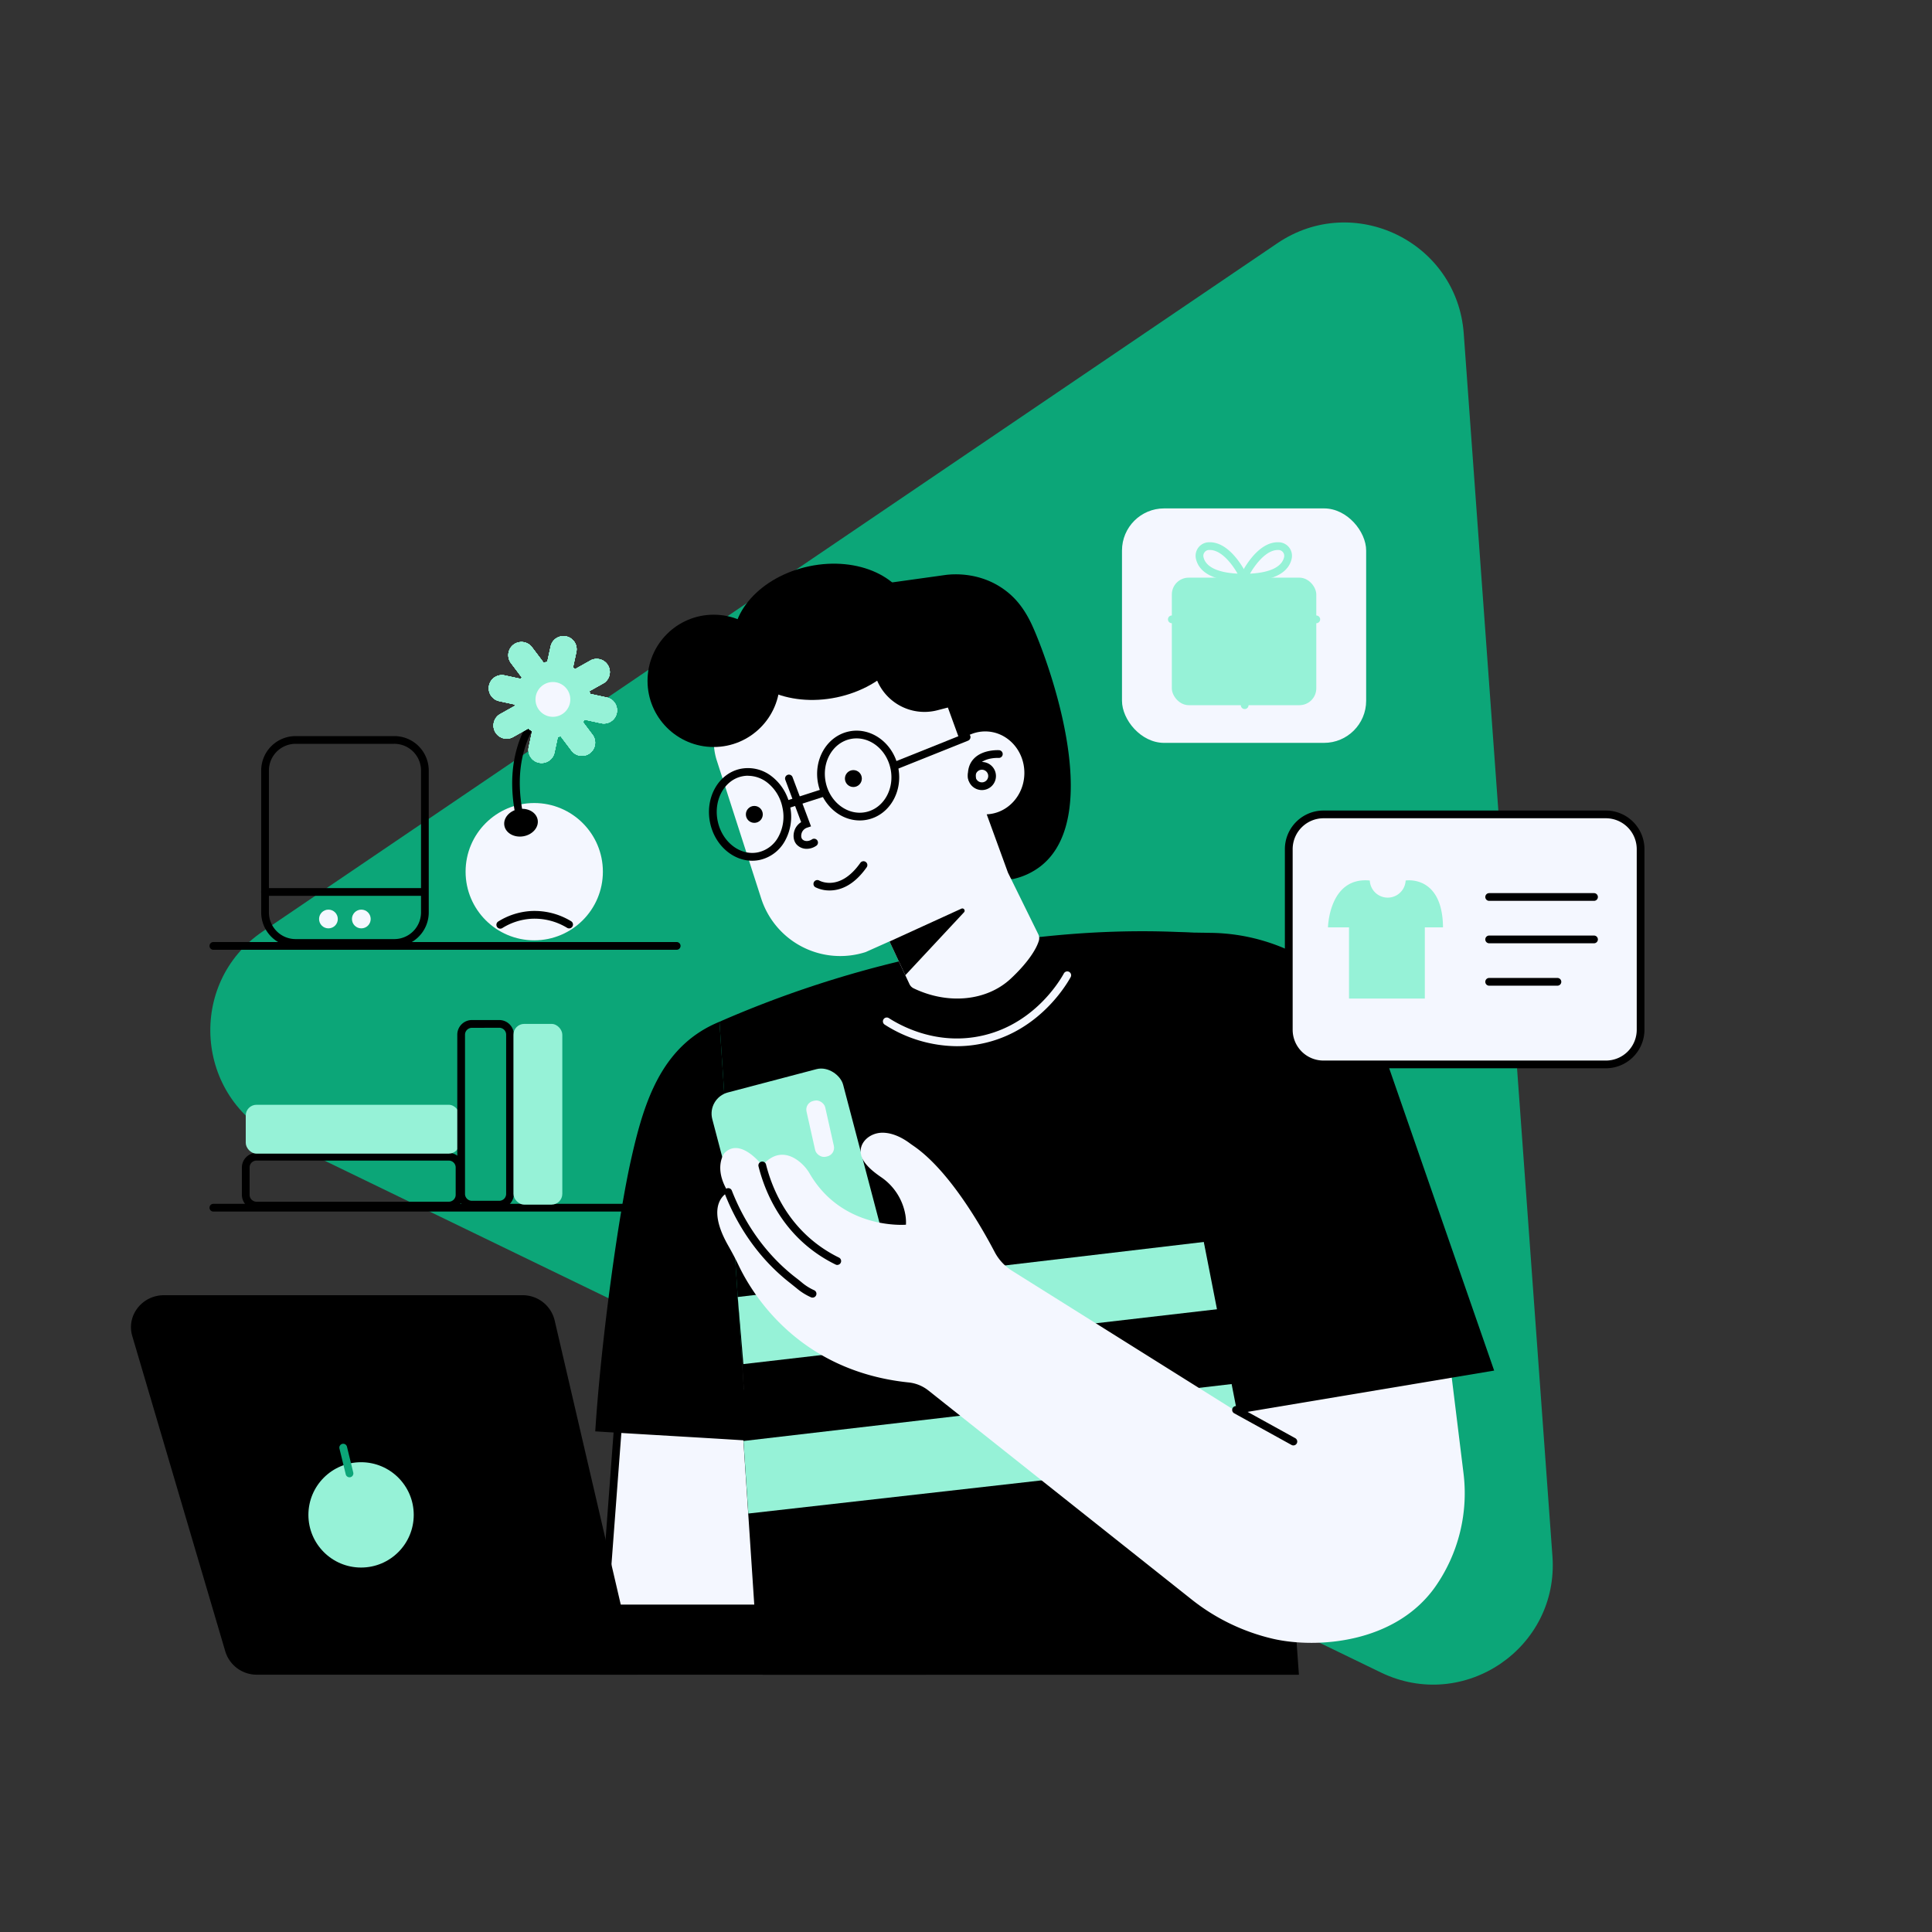 <svg id="Layer_1" data-name="Layer 1" xmlns="http://www.w3.org/2000/svg" viewBox="0 0 1000 1000"><rect x="0" y="0" width="1000" height="1000" fill="#333333" stroke="none"/><defs><style>.cls-1{fill:#0ca678;}.cls-2{fill:#f4f7ff;}.cls-3{fill:#96f2d7;}.cls-4{fill:#96f2d7;}.cls-5{fill:#96f2d7;}.cls-6{fill:#96f2d7;}</style></defs><path class="cls-1" d="M803.54,805.51,757.63,172.63c-3.45-47.51-57-73.47-96.47-46.73L136,482.1c-39.42,26.74-35.11,86.14,7.76,106.91l571,276.67C757.71,886.46,807,853,803.54,805.51Z"/><path d="M524.28,455c-34.65-1.14-63.6-27.7-68.49-62.85L443.51,304l46.18-6.44c3.48-.41,18.05-1.74,31.13,8.38,5.2,4,9.58,9.46,13.34,17.58,7.36,15.9,38.52,98.31,4.44,124.85A35.76,35.76,0,0,1,524.28,455Z"/><path d="M672.32,866.86H394.82l-22.42-338a555.42,555.42,0,0,1,122.07-37.41c60-11,107.52-11.46,150.47-6.12C654.08,612.78,663.17,739.41,672.32,866.86Z"/><path class="cls-2" d="M521.72,451.68l-11-30.19c10.83-.44,19.49-9.85,19.49-21.43,0-11.87-9.07-21.48-20.27-21.48a19.53,19.53,0,0,0-13,5l-20.71-56.91L391.32,354A31.46,31.46,0,0,0,371,393.6l23,71.47a43,43,0,0,0,54.05,27.72l12.35-5.52,10.32,22.06a4.59,4.59,0,0,0,2.18,2.23c17.93,8.62,37.94,6.51,50.26-5,8.51-7.93,13.22-15.07,14.58-19.74a4.58,4.58,0,0,0-.33-3.27Z"/><path d="M460.42,487.31l37.22-17a1.18,1.18,0,0,1,1.35,1.87l-30.4,32.6Z"/><path d="M508.24,408.94a7.27,7.27,0,1,1,7.26-7.27A7.27,7.27,0,0,1,508.24,408.94Zm0-10.53a3.27,3.27,0,1,0,3.26,3.26A3.26,3.26,0,0,0,508.24,398.41Z"/><path d="M503.12,404.89a2,2,0,0,1-2-1.77c-.51-4.33.48-7.83,2.94-10.42,4.62-4.87,12.72-4.42,13.06-4.4a2,2,0,0,1-.25,4h0c-.06,0-6.6-.35-9.92,3.16-1.62,1.71-2.22,4.06-1.86,7.2a2,2,0,0,1-1.75,2.21Z"/><path d="M429.43,460.9a16.31,16.31,0,0,1-7.45-1.7,2,2,0,0,1,2-3.46c.46.25,10.75,5.82,21.28-9.05a2,2,0,1,1,3.26,2.31C441.69,458.65,434.57,460.9,429.43,460.9Z"/><circle cx="441.71" cy="402.98" r="4.38"/><circle cx="390.44" cy="421.53" r="4.38"/><path d="M389.33,445.51c-10.05,0-19.38-8.1-21.79-19.65-2.72-13,4.35-25.52,15.75-27.91a19.82,19.82,0,0,1,16.19,3.93,25.83,25.83,0,0,1,9.43,15.33h0a25.8,25.8,0,0,1-2.5,17.82,19.8,19.8,0,0,1-13.26,10.09A19,19,0,0,1,389.33,445.51Zm-2.19-44a14.86,14.86,0,0,0-3,.32c-9.25,1.93-14.93,12.33-12.66,23.17s11.64,18.09,20.88,16.16a15.81,15.81,0,0,0,10.58-8.12A21.76,21.76,0,0,0,405,418h0a21.74,21.74,0,0,0-7.93-13A16.36,16.36,0,0,0,387.14,401.55Z"/><path d="M408.66,418a2,2,0,0,1-.61-3.9l18.06-5.82a2,2,0,0,1,1.22,3.8l-18.05,5.83A2.21,2.21,0,0,1,408.66,418Z"/><path d="M417.64,439.34a7,7,0,0,1-5.42-2.35c-2-2.43-1.66-5.76-.71-7.87a8.25,8.25,0,0,1,3.16-3.58l-8.23-22a2,2,0,0,1,3.74-1.4l9.6,25.59-2,.66a4.52,4.52,0,0,0-2.65,2.32c-.36.79-.79,2.57.12,3.65s3,1.4,4.94.15a2,2,0,1,1,2.19,3.34A8.74,8.74,0,0,1,417.64,439.34Z"/><ellipse cx="425.97" cy="327.04" rx="46.82" ry="34.67" transform="translate(-57.91 94.09) rotate(-11.81)"/><path d="M510.28,361.11l-25.09,6.52a26.61,26.61,0,0,1-32.44-19.06l-5.29-20.36L498.3,315Z"/><circle cx="369.4" cy="352.41" r="34.24"/><path d="M462.78,398.56a2,2,0,0,1-.74-3.86l37.44-15a2,2,0,1,1,1.48,3.71l-37.44,15A2.11,2.11,0,0,1,462.78,398.56Z"/><polygon class="cls-2" points="321.4 717.27 312.65 834.13 315.72 862.8 394.55 862.8 385.17 721.35 321.4 717.27"/><path d="M396.69,864.8H313.92l-3.27-30.64,8.91-119,67.49,4.31Zm-79.17-4h74.89l-9.12-137.57-60-3.84L314.66,834.1Z"/><path d="M372.4,528.87a61.17,61.17,0,0,0-9.65,4.94c-22.9,14.44-30.44,41-36.24,66.91-6.16,27.55-15.23,90.93-18.41,140.15,24.84,1.58,53.84,3.17,78.68,4.76Z"/><path d="M350.25,627.1H110.44a2,2,0,1,1,0-4H350.25a2,2,0,0,1,0,4Z"/><path d="M232.29,626H132.77a7.58,7.58,0,0,1-7.57-7.56V604.29a7.58,7.58,0,0,1,7.57-7.57h99.52a7.58,7.58,0,0,1,7.57,7.57v14.16A7.58,7.58,0,0,1,232.29,626Zm-99.52-25.29a3.57,3.57,0,0,0-3.57,3.57v14.16a3.57,3.57,0,0,0,3.57,3.56h99.52a3.57,3.57,0,0,0,3.57-3.56V604.29a3.57,3.57,0,0,0-3.57-3.57Z"/><rect class="cls-3" x="127.2" y="571.83" width="110.65" height="25.29" rx="5.57"/><path d="M258.42,625.5H244.25a7.57,7.57,0,0,1-7.56-7.56V535.53a7.57,7.57,0,0,1,7.56-7.56h14.17a7.57,7.57,0,0,1,7.56,7.56v82.41A7.57,7.57,0,0,1,258.42,625.5ZM244.25,532a3.57,3.57,0,0,0-3.56,3.56v82.41a3.57,3.57,0,0,0,3.56,3.56h14.17a3.57,3.57,0,0,0,3.56-3.56V535.53a3.57,3.57,0,0,0-3.56-3.56Z"/><rect class="cls-4" x="265.76" y="529.97" width="25.29" height="93.54" rx="5.57"/><path class="cls-2" d="M495.22,541.51a70.12,70.12,0,0,1-37.38-11.22,2,2,0,0,1,2.18-3.35c6.21,4,23,13.12,44.23,9.89,29.27-4.44,43.77-28.21,46.38-32.93a2,2,0,1,1,3.5,1.93c-2.77,5-18.16,30.23-49.28,34.95A63.36,63.36,0,0,1,495.22,541.51Z"/><rect class="cls-4" x="379.8" y="557.48" width="70.03" height="119.15" rx="11.32" transform="translate(-143.42 125.93) rotate(-14.75)"/><rect class="cls-2" x="419.54" y="569.44" width="9.92" height="29.6" rx="4.57" transform="translate(-117.53 107.02) rotate(-12.64)"/><path d="M445,424.66c-10,0-19.19-7.78-21.52-18.91C420.87,393.16,428,381,439.42,378.6s22.83,5.91,25.46,18.5h0c2.63,12.59-4.51,24.77-15.92,27.15A18.83,18.83,0,0,1,445,424.66Zm-1.65-42.47a15.12,15.12,0,0,0-3.13.32c-9.25,1.94-15,12-12.82,22.42s11.47,17.34,20.72,15.41,15-12,12.82-22.42h0C459,388.67,451.5,382.19,443.37,382.19Z"/><rect class="cls-2" x="580.74" y="263.15" width="126.38" height="121.36" rx="21.8"/><rect class="cls-4" x="606.54" y="298.99" width="74.77" height="66.01" rx="8.72"/><path class="cls-5" d="M681.31,322.58H606.54a2,2,0,0,1,0-4h74.77a2,2,0,0,1,0,4Z"/><path class="cls-5" d="M647,301h-3.1c-18.42,0-23.7-6.41-24.89-11.79a7,7,0,0,1,6.36-8.52c11.9-.81,20,16.74,20.35,17.49Zm-20.86-16.33h-.5a3,3,0,0,0-2.18,1.2,3,3,0,0,0-.54,2.47c1.11,5.06,7.33,8.05,17.64,8.57C637.71,291.92,632.21,284.66,626.17,284.66Z"/><path class="cls-5" d="M643.67,301h-3.1l1.28-2.82c.34-.75,8.45-18.3,20.35-17.49a7,7,0,0,1,6.36,8.52C667.37,294.58,662.09,301,643.67,301Zm17.76-16.33c-6,0-11.54,7.26-14.42,12.25,10.31-.52,16.53-3.51,17.64-8.57a3,3,0,0,0-.54-2.47,3,3,0,0,0-2.18-1.2Z"/><path class="cls-5" d="M663.85,336.12a2,2,0,0,1-1.73-1L643.49,303l-17.75,30.94a2,2,0,1,1-3.47-2l21.2-37,22.11,38.12a2,2,0,0,1-.73,2.73A1.92,1.92,0,0,1,663.85,336.12Z"/><path class="cls-5" d="M644.25,367a2,2,0,0,1-2-2V301.1a2,2,0,0,1,4,0V365A2,2,0,0,1,644.25,367Z"/><polygon class="cls-6" points="630.45 677.6 384.78 706.05 381.86 671.33 623.3 642.81 630.45 677.6"/><polygon class="cls-6" points="647.96 753.93 387.34 783.4 384.83 745.86 639.75 716.12 647.96 753.93"/><path class="cls-2" d="M468.92,633.9s-32.74,2.9-49.82-26.43a22.17,22.17,0,0,0-6.4-7c-4.49-3.16-11.21-5.14-18.15,2.79,0,0-11.28-14.93-19.61-6.4,0,0-5.94,7.53,2,20.22,0,0-12.69,5.27-.12,27.46,1.93,3.41,3.81,6.85,5.48,10.39,6.76,14.26,30.8,54.75,88.1,60.63a19.68,19.68,0,0,1,10.21,4.21L616.45,827.62a106.51,106.51,0,0,0,42.76,20.69c22.36,5,62.61,2.38,83.44-26.66a84.42,84.42,0,0,0,14.8-59.56l-6.31-51.3L638,729.33,523.79,657.72a25.43,25.43,0,0,1-9-9.77c-6.63-12.65-23.33-42-41.86-54.77-.64-.44-1.27-.87-1.89-1.33-4-3-9-5.48-14.05-5.56-8-.12-14.78,7.27-9.84,14.77,2.17,3.3,5.66,6,8.89,8.22a29.75,29.75,0,0,1,12.64,19.88A23.76,23.76,0,0,1,468.92,633.9Z"/><path d="M433.4,654.74a2,2,0,0,1-.88-.21,73,73,0,0,1-14.85-9.62c-15.39-12.91-22.12-29.52-25.06-41.18a2,2,0,0,1,3.88-1c2.79,11.09,9.18,26.87,23.75,39.1a68.79,68.79,0,0,0,14,9.09,2,2,0,0,1-.88,3.8Z"/><path d="M420.56,671.64a1.88,1.88,0,0,1-.89-.21,31,31,0,0,1-7.42-4.7c-.77-.62-1.74-1.39-3-2.41-15-11.61-26.78-27.7-34.14-46.53a2,2,0,1,1,3.72-1.46c7.11,18.16,18.47,33.66,32.87,44.83,1.33,1,2.31,1.82,3.09,2.45a27.2,27.2,0,0,0,6.71,4.25,2,2,0,0,1-.9,3.78Z"/><path d="M478.94,866.82H310.8V830.53H478.94a8.44,8.44,0,0,1,8.43,8.43V858.4A8.43,8.43,0,0,1,478.94,866.82Z"/><path d="M329.74,866.82H133.05a17,17,0,0,1-16.42-12L68.46,691.52c-3.12-10.58,5.07-21.12,16.42-21.12H270.4a17,17,0,0,1,16.66,12.92Z"/><circle class="cls-4" cx="186.89" cy="784.1" r="27.26"/><path class="cls-1" d="M180.9,764.65a2,2,0,0,1-1.94-1.53l-3.26-13.35a2,2,0,1,1,3.89-.95l3.25,13.35a2,2,0,0,1-1.94,2.48Z"/><path d="M773.37,709.41l-132.9,22.24-48.8-249.3,34.64.49A100.56,100.56,0,0,1,685.85,503a90.35,90.35,0,0,1,22.46,24.69A89.23,89.23,0,0,1,718,549.94Z"/><rect class="cls-2" x="667.05" y="421.53" width="182.11" height="129.41" rx="17.92"/><path d="M831.24,552.94H685A20,20,0,0,1,665.05,533V439.46A20,20,0,0,1,685,419.53H831.24a20,20,0,0,1,19.93,19.93V533A20,20,0,0,1,831.24,552.94ZM685,423.53a16,16,0,0,0-15.92,15.93V533A15.94,15.94,0,0,0,685,548.94H831.24A15.94,15.94,0,0,0,847.17,533V439.46a16,16,0,0,0-15.93-15.93Z"/><path d="M825.06,466.28H770.79a2,2,0,0,1,0-4h54.27a2,2,0,0,1,0,4Z"/><path d="M825.06,488.24H770.79a2,2,0,0,1,0-4h54.27a2,2,0,0,1,0,4Z"/><path d="M806.12,510.19H770.79a2,2,0,0,1,0-4h35.33a2,2,0,0,1,0,4Z"/><path class="cls-6" d="M709,455.75a9.29,9.29,0,0,0,18.56,0s19.08-3.13,19.34,24.25h-9.41v36.84H698.25V480H687.36S687.88,453.71,709,455.75Z"/><path d="M669.49,748.15a1.94,1.94,0,0,1-1-.25l-29.75-16.42a2,2,0,0,1,1.93-3.5l29.75,16.42a2,2,0,0,1-1,3.75Z"/><path d="M350.25,491.6H110.44a2,2,0,1,1,0-4H350.25a2,2,0,0,1,0,4Z"/><circle class="cls-2" cx="276.52" cy="451.18" r="35.53"/><path d="M204.08,490.07H153a17.83,17.83,0,0,1-17.81-17.81V398.83A17.83,17.83,0,0,1,153,381h51.11a17.83,17.83,0,0,1,17.81,17.81v73.43A17.83,17.83,0,0,1,204.08,490.07ZM153,385a13.83,13.83,0,0,0-13.81,13.81v73.43A13.82,13.82,0,0,0,153,486.07h51.11a13.83,13.83,0,0,0,13.81-13.81V398.83A13.83,13.83,0,0,0,204.08,385Z"/><path d="M218.83,463.69H137.16a2,2,0,0,1,0-4h81.67a2,2,0,0,1,0,4Z"/><circle class="cls-2" cx="170" cy="475.67" r="4.85"/><circle class="cls-2" cx="187.02" cy="475.67" r="4.85"/><path d="M269.07,424.94a2,2,0,0,1-1.95-1.58c-5.2-24,.67-40.42,6.51-50,6.38-10.41,14-15.06,14.29-15.25a2,2,0,0,1,2.06,3.43c-1.2.73-28.3,17.78-19,60.94a2,2,0,0,1-1.53,2.37A2.18,2.18,0,0,1,269.07,424.94Z"/><path class="cls-4" d="M314,361l-8.61-1.87c-.07-.47-.16-1-.27-1.41l7.52-4.22A6.81,6.81,0,0,0,306,341.66l-7.91,4.44c-.13.07-.23.16-.35.24-.38-.28-.77-.55-1.17-.8l1.74-8.05a6.8,6.8,0,1,0-13.3-2.87l-1.74,8a18.52,18.52,0,0,0-2,.38,9,9,0,0,0-.47-.78L275.34,335a6.8,6.8,0,1,0-10.86,8.19l5.46,7.25c0,.06.1.1.15.16-.19.26-.35.53-.53.79l-8.33-1.8a6.81,6.81,0,0,0-8.09,5.21h0a6.8,6.8,0,0,0,5.21,8.09l8.26,1.79c0,.2.05.4.08.6l-.07,0-7.92,4.44a6.81,6.81,0,0,0,6.66,11.87l7.92-4.44c.06,0,.1-.08.16-.11a19.93,19.93,0,0,0,2,1.47l-1.73,8a6.81,6.81,0,1,0,13.31,2.87l1.72-8c.5-.07,1-.16,1.49-.27l5.29,7A6.81,6.81,0,1,0,306.43,380l-4.7-6.25c.3-.41.59-.83.86-1.27l8.53,1.85a6.8,6.8,0,0,0,8.09-5.21h0A6.8,6.8,0,0,0,314,361Z"/><path class="cls-4" d="M314,361l-8.61-1.87c-.07-.47-.16-1-.27-1.41l7.52-4.22A6.81,6.81,0,0,0,306,341.66l-7.91,4.44c-.13.07-.23.16-.35.24-.38-.28-.77-.55-1.17-.8l1.74-8.05a6.8,6.8,0,1,0-13.3-2.87l-1.74,8a18.52,18.52,0,0,0-2,.38,9,9,0,0,0-.47-.78L275.34,335a6.8,6.8,0,1,0-10.86,8.19l5.46,7.25c0,.06.1.1.15.16-.19.26-.35.53-.53.79l-8.33-1.8a6.81,6.81,0,0,0-8.09,5.21h0a6.8,6.8,0,0,0,5.21,8.09l8.26,1.79c0,.2.05.4.08.6l-.07,0-7.92,4.44a6.81,6.81,0,0,0,6.66,11.87l7.92-4.44c.06,0,.1-.08.16-.11a19.93,19.93,0,0,0,2,1.47l-1.73,8a6.81,6.81,0,1,0,13.31,2.87l1.72-8c.5-.07,1-.16,1.49-.27l5.29,7A6.81,6.81,0,1,0,306.43,380l-4.7-6.25c.3-.41.59-.83.86-1.27l8.53,1.85a6.8,6.8,0,0,0,8.09-5.21h0A6.8,6.8,0,0,0,314,361Z"/><path class="cls-4" d="M314,361l-8.61-1.87c-.07-.47-.16-1-.27-1.41l7.52-4.22A6.81,6.81,0,0,0,306,341.66l-7.91,4.44c-.13.07-.23.16-.35.24-.38-.28-.77-.55-1.17-.8l1.74-8.05a6.8,6.8,0,1,0-13.3-2.87l-1.74,8a18.52,18.52,0,0,0-2,.38,9,9,0,0,0-.47-.78L275.34,335a6.8,6.8,0,1,0-10.86,8.19l5.46,7.25c0,.06.1.1.15.16-.19.26-.35.53-.53.79l-8.33-1.8a6.81,6.81,0,0,0-8.09,5.21h0a6.8,6.8,0,0,0,5.21,8.09l8.26,1.79c0,.2.05.4.08.6l-.07,0-7.92,4.44a6.81,6.81,0,0,0,6.66,11.87l7.92-4.44c.06,0,.1-.08.16-.11a19.93,19.93,0,0,0,2,1.47l-1.73,8a6.81,6.81,0,1,0,13.31,2.87l1.72-8c.5-.07,1-.16,1.49-.27l5.29,7A6.81,6.81,0,1,0,306.43,380l-4.7-6.25c.3-.41.59-.83.86-1.27l8.53,1.85a6.8,6.8,0,0,0,8.09-5.21h0A6.8,6.8,0,0,0,314,361Z"/><path class="cls-4" d="M314,361l-8.61-1.87c-.07-.47-.16-1-.27-1.41l7.52-4.22A6.81,6.81,0,0,0,306,341.66l-7.91,4.44c-.13.07-.23.16-.35.24-.38-.28-.77-.55-1.17-.8l1.74-8.05a6.8,6.8,0,1,0-13.3-2.87l-1.74,8a18.52,18.52,0,0,0-2,.38,9,9,0,0,0-.47-.78L275.34,335a6.8,6.8,0,1,0-10.86,8.19l5.46,7.25c0,.06.1.1.15.16-.19.26-.35.53-.53.79l-8.33-1.8a6.81,6.81,0,0,0-8.09,5.21h0a6.8,6.8,0,0,0,5.21,8.09l8.26,1.79c0,.2.05.4.08.6l-.07,0-7.92,4.44a6.81,6.81,0,0,0,6.66,11.87l7.92-4.44c.06,0,.1-.08.16-.11a19.93,19.93,0,0,0,2,1.47l-1.73,8a6.81,6.81,0,1,0,13.31,2.87l1.72-8c.5-.07,1-.16,1.49-.27l5.29,7A6.81,6.81,0,1,0,306.43,380l-4.7-6.25c.3-.41.59-.83.86-1.27l8.53,1.85a6.8,6.8,0,0,0,8.09-5.21h0A6.8,6.8,0,0,0,314,361Z"/><path class="cls-4" d="M314,361l-8.61-1.87c-.07-.47-.16-1-.27-1.41l7.52-4.22A6.81,6.81,0,0,0,306,341.66l-7.91,4.44c-.13.07-.23.16-.35.24-.38-.28-.77-.55-1.17-.8l1.74-8.05a6.8,6.8,0,1,0-13.3-2.87l-1.74,8a18.52,18.52,0,0,0-2,.38,9,9,0,0,0-.47-.78L275.34,335a6.8,6.8,0,1,0-10.86,8.19l5.46,7.25c0,.06.1.1.15.16-.19.26-.35.53-.53.79l-8.33-1.8a6.81,6.81,0,0,0-8.09,5.21h0a6.8,6.8,0,0,0,5.21,8.09l8.26,1.79c0,.2.05.4.08.6l-.07,0-7.92,4.44a6.81,6.81,0,0,0,6.66,11.87l7.92-4.44c.06,0,.1-.08.16-.11a19.93,19.93,0,0,0,2,1.47l-1.73,8a6.81,6.81,0,1,0,13.31,2.87l1.72-8c.5-.07,1-.16,1.49-.27l5.29,7A6.81,6.81,0,1,0,306.43,380l-4.7-6.25c.3-.41.59-.83.86-1.27l8.53,1.85a6.8,6.8,0,0,0,8.09-5.21h0A6.8,6.8,0,0,0,314,361Z"/><path class="cls-4" d="M314,361l-8.61-1.87c-.07-.47-.16-1-.27-1.41l7.52-4.22A6.81,6.81,0,0,0,306,341.66l-7.91,4.44c-.13.07-.23.16-.35.24-.38-.28-.77-.55-1.17-.8l1.74-8.05a6.8,6.8,0,1,0-13.3-2.87l-1.74,8a18.52,18.52,0,0,0-2,.38,9,9,0,0,0-.47-.78L275.34,335a6.8,6.8,0,1,0-10.86,8.19l5.46,7.25c0,.06.1.1.15.16-.19.26-.35.53-.53.79l-8.33-1.8a6.81,6.81,0,0,0-8.09,5.21h0a6.8,6.8,0,0,0,5.21,8.09l8.26,1.79c0,.2.05.4.08.6l-.07,0-7.92,4.44a6.81,6.81,0,0,0,6.66,11.87l7.92-4.44c.06,0,.1-.08.16-.11a19.93,19.93,0,0,0,2,1.47l-1.73,8a6.81,6.81,0,1,0,13.31,2.87l1.72-8c.5-.07,1-.16,1.49-.27l5.29,7A6.81,6.81,0,1,0,306.43,380l-4.7-6.25c.3-.41.59-.83.86-1.27l8.53,1.85a6.8,6.8,0,0,0,8.09-5.21h0A6.8,6.8,0,0,0,314,361Z"/><path class="cls-4" d="M314,361l-8.61-1.87c-.07-.47-.16-1-.27-1.41l7.52-4.22A6.81,6.81,0,0,0,306,341.66l-7.91,4.44c-.13.07-.23.16-.35.24-.38-.28-.77-.55-1.17-.8l1.74-8.05a6.8,6.8,0,1,0-13.3-2.87l-1.74,8a18.52,18.52,0,0,0-2,.38,9,9,0,0,0-.47-.78L275.34,335a6.8,6.8,0,1,0-10.86,8.19l5.46,7.25c0,.06.1.1.15.16-.19.26-.35.53-.53.79l-8.33-1.8a6.81,6.81,0,0,0-8.09,5.21h0a6.8,6.8,0,0,0,5.21,8.09l8.26,1.79c0,.2.05.4.08.6l-.07,0-7.92,4.44a6.81,6.81,0,0,0,6.66,11.87l7.92-4.44c.06,0,.1-.08.16-.11a19.93,19.93,0,0,0,2,1.47l-1.73,8a6.81,6.81,0,1,0,13.31,2.87l1.72-8c.5-.07,1-.16,1.49-.27l5.29,7A6.81,6.81,0,1,0,306.43,380l-4.7-6.25c.3-.41.59-.83.86-1.27l8.53,1.85a6.8,6.8,0,0,0,8.09-5.21h0A6.8,6.8,0,0,0,314,361Z"/><circle class="cls-2" cx="286.18" cy="362.02" r="9.01"/><ellipse cx="269.65" cy="425.85" rx="8.75" ry="7.14" transform="translate(-67.74 51.38) rotate(-9.68)"/><path d="M258.93,480.67a2,2,0,0,1-1.06-3.69,35.89,35.89,0,0,1,16.78-5.42,36.32,36.32,0,0,1,21,5.29,2,2,0,0,1-2.09,3.41,32.33,32.33,0,0,0-18.67-4.7A31.84,31.84,0,0,0,260,480.37,2.05,2.05,0,0,1,258.93,480.67Z"/></svg>